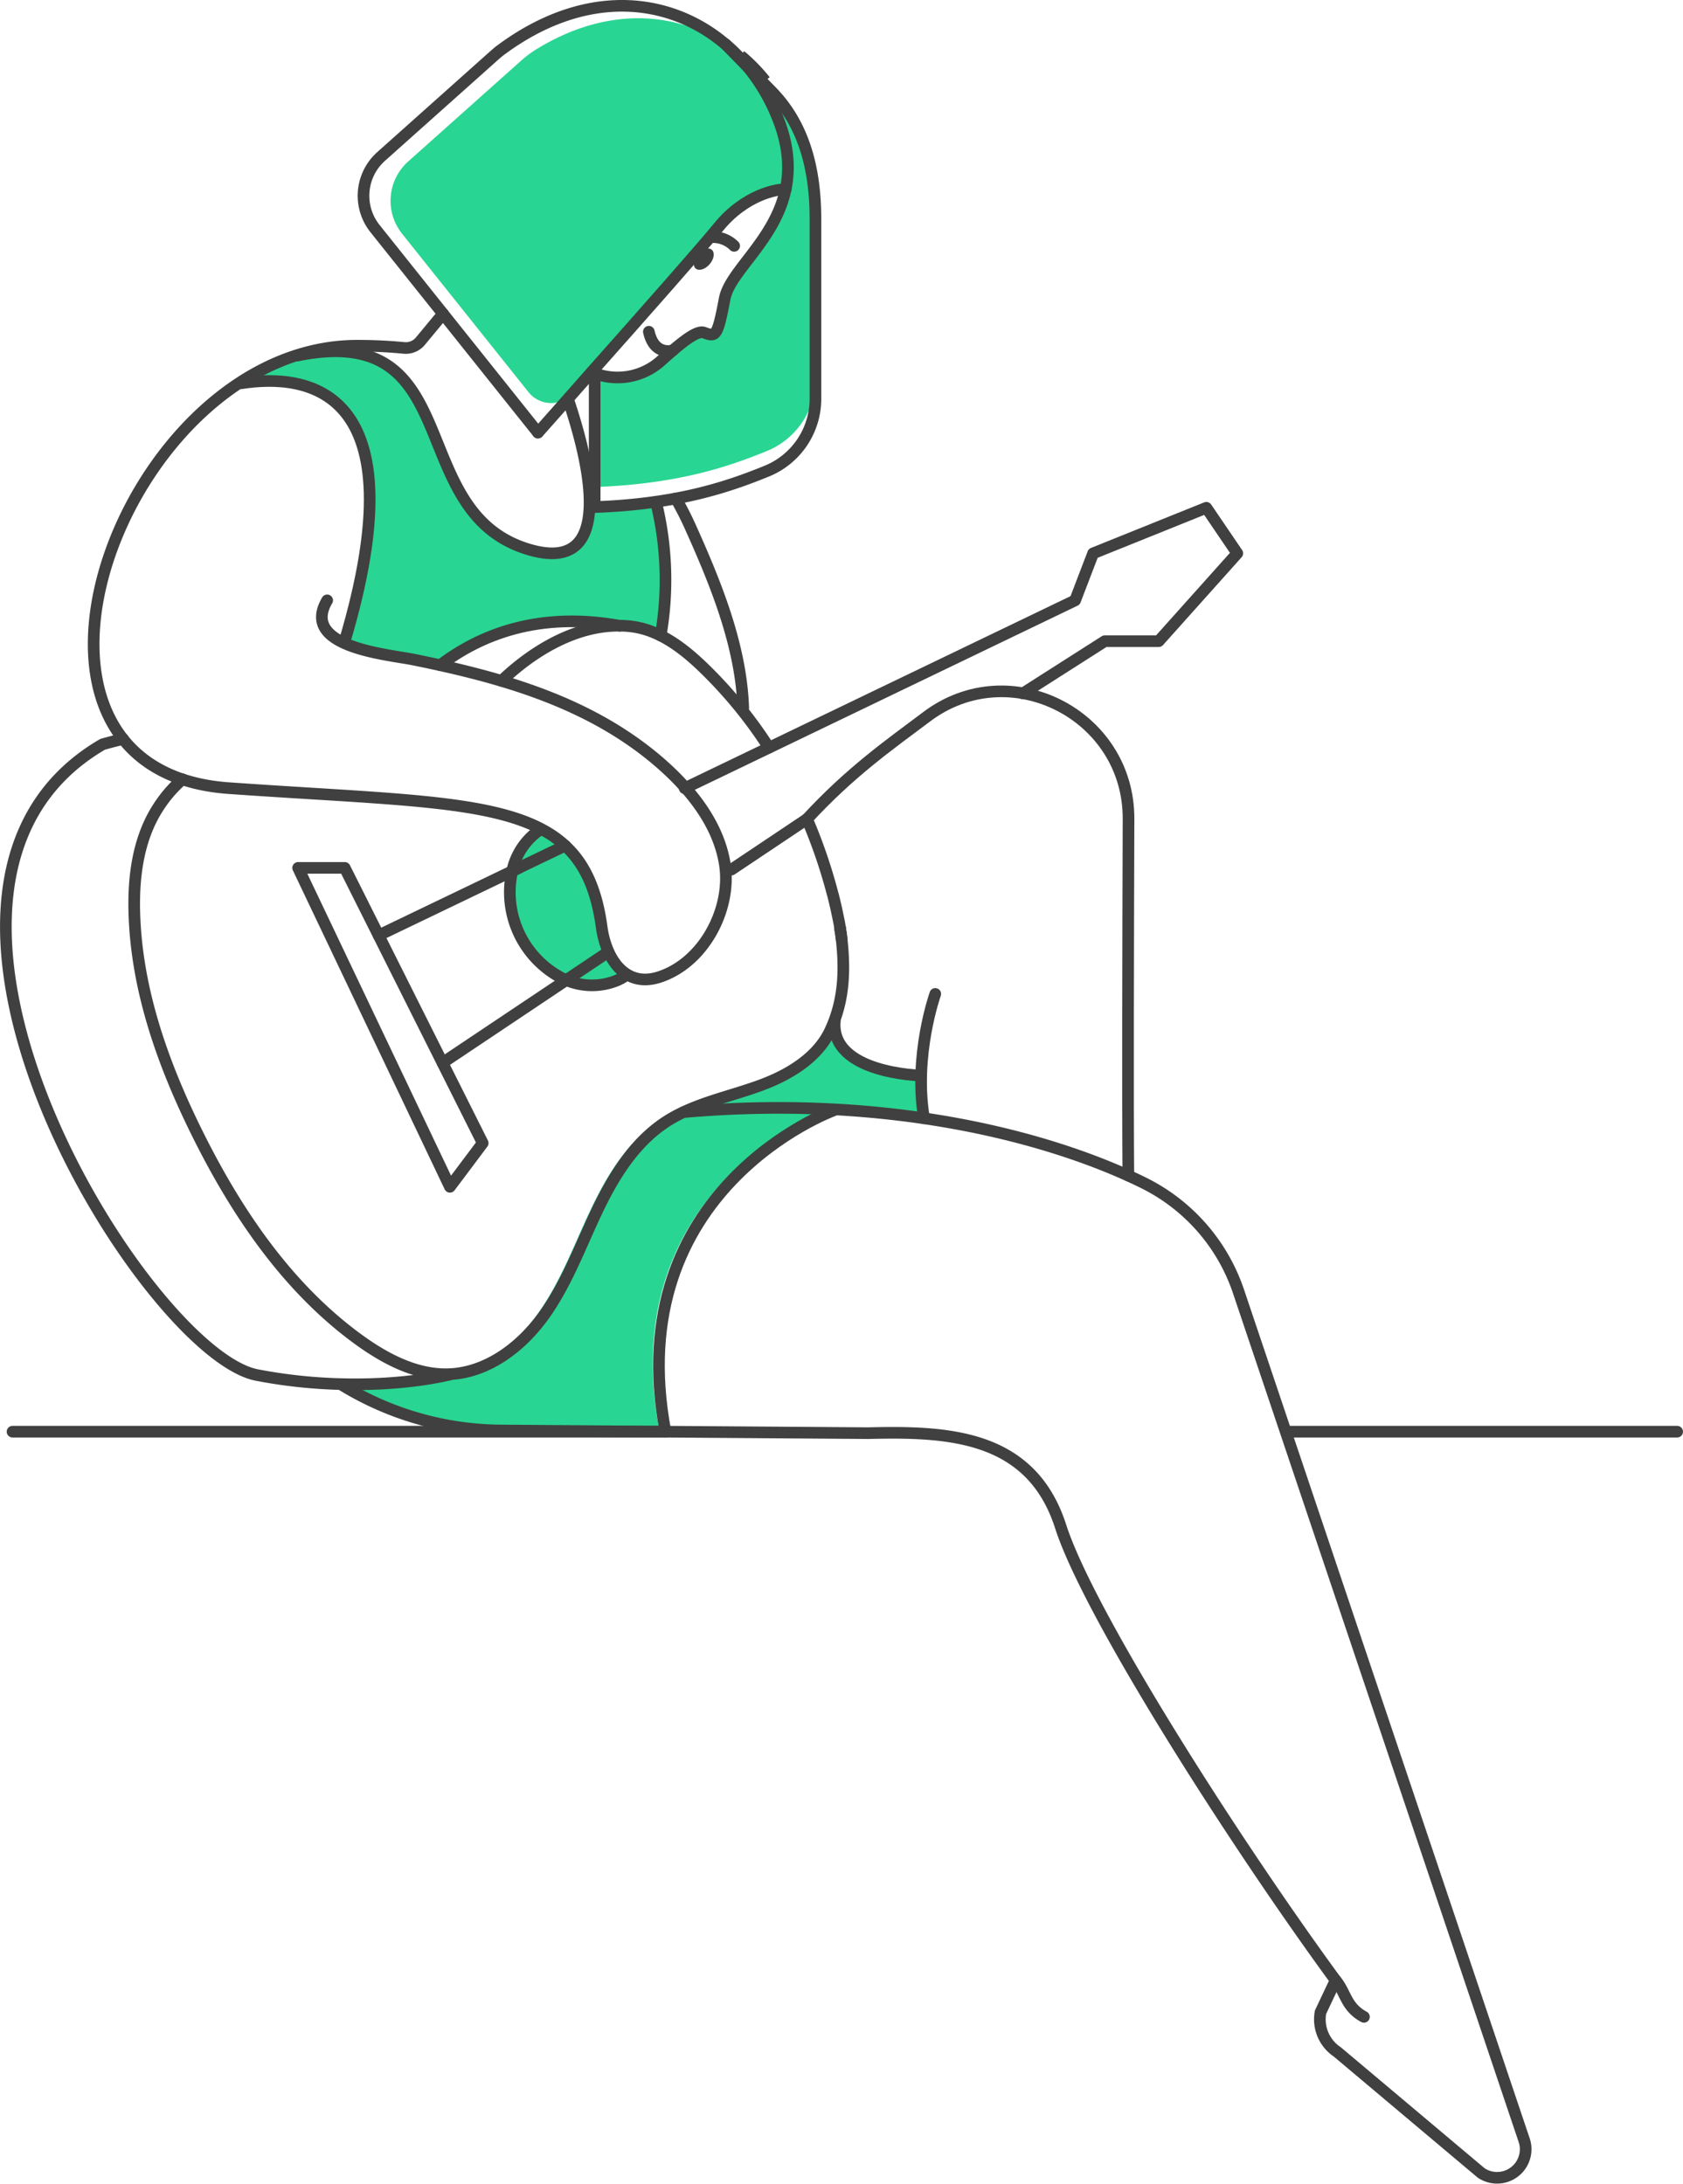 <svg xmlns="http://www.w3.org/2000/svg" width="433.82" height="563.103" viewBox="0 0 433.82 563.103">
  <g id="group" transform="translate(-387.681 -258.5)">
    <path id="Path" d="M83.349,82.032l-42.311-.318A79.406,79.406,0,0,1,0,69.955a123.363,123.363,0,0,0,25.835-2.767H27.64c9.919-.422,18.676-7.138,24.43-15.217S61.3,34.437,65.544,25.438,75.152,7.558,83.48,2.121c.8-.526,1.619-1,2.442-1.459A322.23,322.23,0,0,1,123.667.454C112.448,5.746,73.16,28.184,83.349,82.032Z" transform="translate(474.266 545.196)" fill="#29d592"/>
    <path id="Path-2" data-name="Path" d="M32.421,0s-4.15,12.637,9.027,17.59,11.98-.194,11.966,8.625c0,0,2.656,3.818-2.822,3.943s-27.37-3.306-35.664-2.213-23.517.422-8.715-3.929S30.678,12.492,32.421,0Z" transform="translate(571.882 516.205)" fill="#29d592"/>
    <path id="Path-3" data-name="Path" d="M7.89,0a13.059,13.059,0,0,1,6.467,4.15c3.085,3.458,8.127,7.47,8.923,17.9s5.07,13.668,6.011,14.567.249,4.15-5.921,3.576S-.77,36.8.026,15.715C.026,15.688-.514,3.638,7.89,0Z" transform="translate(519.006 472.414)" fill="#29d592"/>
    <path id="Path-4" data-name="Path" d="M.007,5.607S-.339,7.281,4,7.592,26.782,8.74,28.774,29.035s-8.688,45.859-2.435,47.395,19.824,5.118,23.836,2.628,26.284-16.773,51.282-7.111c0,0,3.943,3.86,4.039-7.055s1.529-28.581-5.99-26.16-12.45-1.667-14.629,7.9S63.49,47.9,63.49,47.9,51.4,37.874,44.849,18.507,21.6-.514,16.164.267.007,5.607.007,5.607Z" transform="translate(453.481 349.137)" fill="#29d592"/>
    <path id="Path-5" data-name="Path" d="M175.329,234.361c-4.724-2.573-4.62-6.225-7.3-9.442l-3.894,8.238a10.1,10.1,0,0,0,4.323,10.237l37.075,31.2a7.366,7.366,0,0,0,11.482-6.1,7.1,7.1,0,0,0-.394-2.366L143.007,47.356a48.474,48.474,0,0,0-24.458-28.013C97.909,9.105,56.407-3.85,0,1.081" transform="translate(563.93 544.147)" fill="none" stroke="#404040" stroke-linecap="round" stroke-linejoin="round" stroke-miterlimit="10" stroke-width="3"/>
    <path id="Path-6" data-name="Path" d="M256.451,153.707c-25.973-35.5-63.635-94.388-70.891-117.048-7.609-23.607-28.94-24.534-49.553-24.029l-94.623-.692A79.385,79.385,0,0,1,0,0" transform="translate(475.511 615.38)" fill="none" stroke="#404040" stroke-linecap="round" stroke-linejoin="round" stroke-miterlimit="10" stroke-width="3"/>
    <path id="Path-7" data-name="Path" d="M82.823,124.857c-.159-19.893-.055-60.177.048-91.995C82.954,6.018,52.236-9.635,30.8,6.578c-9.31,7-19.63,14.193-30.8,26.34" transform="translate(595.706 436.751)" fill="none" stroke="#404040" stroke-linecap="round" stroke-linejoin="round" stroke-miterlimit="10" stroke-width="3"/>
    <path id="Path-8" data-name="Path" d="M3.653,0S-2,15.867.762,32.074" transform="translate(625.108 514.759)" fill="none" stroke="#404040" stroke-linecap="round" stroke-linejoin="round" stroke-miterlimit="10" stroke-width="3"/>
    <path id="Path-9" data-name="Path" d="M46.364,1.147h-.076C25.44-2.622,10.32,3.451,0,11.308" transform="translate(501.138 418.698)" fill="none" stroke="#404040" stroke-linecap="round" stroke-linejoin="round" stroke-miterlimit="10" stroke-width="3"/>
    <path id="Path-10" data-name="Path" d="M30.208,0C26.867.816,24.93,1.383,24.93,1.383-38.705,38.52,36.2,158.556,64.723,164a131.962,131.962,0,0,0,21.595,2.331c17,.477,28.145-2.469,28.145-2.469" transform="translate(389.193 449.028)" fill="none" stroke="#404040" stroke-linecap="round" stroke-linejoin="round" stroke-miterlimit="10" stroke-width="3"/>
    <path id="Path-11" data-name="Path" d="M0,0,39.129,82.235,47.581,70.96,12.022,0Z" transform="translate(464.527 482.264)" fill="none" stroke="#404040" stroke-linecap="round" stroke-linejoin="round" stroke-miterlimit="10" stroke-width="3"/>
    <path id="Path-12" data-name="Path" d="M0,23.13,36.473,5.6V5.568L48.093,0" transform="translate(485.271 476.537)" fill="none" stroke="#404040" stroke-linecap="round" stroke-linejoin="round" stroke-miterlimit="10" stroke-width="3"/>
    <path id="Path-13" data-name="Path" d="M87.194,47.858,108.284,34.4h13.9l20.266-22.653L134.471,0,105.289,11.752l-4.641,12.125L0,72.316" transform="translate(564.165 389.418)" fill="none" stroke="#404040" stroke-linecap="round" stroke-linejoin="round" stroke-miterlimit="10" stroke-width="3"/>
    <path id="Path-14" data-name="Path" d="M0,13.052,19.5,0" transform="translate(576.207 469.661)" fill="none" stroke="#404040" stroke-linecap="round" stroke-linejoin="round" stroke-miterlimit="10" stroke-width="3"/>
    <path id="Path-15" data-name="Path" d="M42.733,0,32.074,7.138,0,28.6" transform="translate(501.747 503.935)" fill="none" stroke="#404040" stroke-linecap="round" stroke-linejoin="round" stroke-miterlimit="10" stroke-width="3"/>
    <path id="Path-16" data-name="Path" d="M17.375,54.028C16.87,37.981,10.265,21.85,3.77,7.394A82.719,82.719,0,0,0,0,0" transform="translate(561.882 387.011)" fill="none" stroke="#404040" stroke-linecap="round" stroke-linejoin="round" stroke-miterlimit="10" stroke-width="3"/>
    <path id="Path-17" data-name="Path" d="M69.695,11.53C75.29,27.82,83.01,58.323,59.423,50.957,27.605,41.01,44.171-7.747.4,1.058a1.266,1.266,0,0,1-.291.048.1.1,0,0,0-.055,0H0" transform="translate(464.126 349.079)" fill="none" stroke="#404040" stroke-linecap="round" stroke-linejoin="round" stroke-miterlimit="10" stroke-width="3"/>
    <path id="Path-18" data-name="Path" d="M0,.587c17.161-2.677,46,1.3,26.658,66.478" transform="translate(449.884 356.73)" fill="none" stroke="#404040" stroke-linecap="round" stroke-linejoin="round" stroke-miterlimit="10" stroke-width="3"/>
    <path id="Path-19" data-name="Path" d="M1.217,34.488A83.694,83.694,0,0,0,0,0" transform="translate(556.764 387.876)" fill="none" stroke="#404040" stroke-linecap="round" stroke-linejoin="round" stroke-miterlimit="10" stroke-width="3"/>
    <path id="Path-20" data-name="Path" d="M22.273,14S-1.12,13.529.042,0" transform="translate(602.823 521.794)" fill="none" stroke="#404040" stroke-linecap="round" stroke-linejoin="round" stroke-miterlimit="10" stroke-width="3"/>
    <path id="Path-21" data-name="Path" d="M44.933,0S-10.2,20.135,1.674,82.8" transform="translate(557.538 544.834)" fill="none" stroke="#404040" stroke-linecap="round" stroke-linejoin="round" stroke-miterlimit="10" stroke-width="3"/>
    <path id="Path-22" data-name="Path" d="M7.8,0A17.292,17.292,0,0,0,1.007,9.13a24.949,24.949,0,0,0,12.07,28.947,17,17,0,0,0,14.671.74,13.045,13.045,0,0,0,2.386-1.383" transform="translate(519.098 472.414)" fill="none" stroke="#404040" stroke-linecap="round" stroke-linejoin="round" stroke-miterlimit="10" stroke-width="3"/>
    <path id="Path-23" data-name="Path" d="M0,0A137.224,137.224,0,0,1,6.654,19.471a4.42,4.42,0,0,1,.187.692c.27,1.038.5,2.075.747,3.154.263,1.252.526,2.469.768,3.714.055.4.131.8.187,1.2a.692.692,0,0,1,0,.214c.048.291.1.581.159.9.048.5.131,1.038.235,1.591a.436.436,0,0,0,0,.187" transform="translate(595.699 469.661)" fill="none" stroke="#404040" stroke-linecap="round" stroke-linejoin="round" stroke-miterlimit="10" stroke-width="3"/>
    <path id="Path-24" data-name="Path" d="M0,14.216C8.3,6.289,19.236-.129,30.434,0h.076a21.829,21.829,0,0,1,2.684.159c7.477.8,13.834,5.755,19.2,11A115.6,115.6,0,0,1,68.927,31.439" transform="translate(516.964 419.83)" fill="none" stroke="#404040" stroke-linecap="round" stroke-linejoin="round" stroke-miterlimit="10" stroke-width="3"/>
    <path id="Path-25" data-name="Path" d="M182,38.472a.693.693,0,0,1,0,.214c.048.291.1.581.159.9,1.114,8.833,1.058,16.981-2.732,25.15-3.209,6.917-10.375,11.275-17.244,13.9-8.411,3.216-17.59,4.78-25.122,9.684-8.3,5.437-13.689,14.325-17.936,23.317s-7.692,18.44-13.474,26.533-14.525,14.8-24.43,15.217c-8.3.318-16.186-3.77-22.95-8.618C39.812,131.5,26.6,112.081,16.468,91.732,7.58,73.907.684,54.7.047,34.806c-.318-9.393.9-19.153,5.866-27.114A34.156,34.156,0,0,1,12.435,0" transform="translate(422.273 459.417)" fill="none" stroke="#404040" stroke-linecap="round" stroke-linejoin="round" stroke-miterlimit="10" stroke-width="3"/>
    <path id="Path-26" data-name="Path" d="M168.3.49H0" transform="translate(390.911 627.139)" fill="none" stroke="#404040" stroke-linecap="round" stroke-linejoin="round" stroke-miterlimit="10" stroke-width="3"/>
    <path id="Path-27" data-name="Path" d="M100.807.49H0" transform="translate(719.193 627.139)" fill="none" stroke="#404040" stroke-linecap="round" stroke-linejoin="round" stroke-miterlimit="10" stroke-width="3"/>
    <path id="Path-28" data-name="Path" d="M56.912,38.977V80.1A20.142,20.142,0,0,1,44.42,98.78C34.578,102.792,21.546,107.3,0,108.07V78.742a16.759,16.759,0,0,0,17.292-3.375c1-.9,1.985-1.771,2.905-2.538,3.6-3.12,6.53-5.132,8-4.572,3.057,1.127,3.458,1.127,5.34-8.778,1.383-7.131,12.921-15.017,15.7-28.124a27.73,27.73,0,0,0,.47-8.3A35.919,35.919,0,0,0,47.3,13.142,49.642,49.642,0,0,0,39.689,0l5.983,6.128c.553.581,1.086,1.155,1.577,1.757,7.339,8.563,9.663,19.6,9.663,31.091Z" transform="translate(540.965 276.002)" fill="#29d592"/>
    <path id="Path-29" data-name="Path" d="M102.134,42.543c-.069.553-.173,1.093-.277,1.6-1.328-.09-5.125.443-9.483,2.967a27.944,27.944,0,0,0-7.927,6.827c-3.327,4.15-19.305,22.252-32.565,37.22L46.972,96.7a7.456,7.456,0,0,1-11.413-.3L2.932,55.513a13.606,13.606,0,0,1,1.6-18.579L33.968,10.65l1.176-.975c.574-.422,1.148-.83,1.715-1.224C55.251-3.184,73.339-1.967,86.661,7l5.658,5.8A49.643,49.643,0,0,1,99.928,25.95a31.707,31.707,0,0,1,2.206,16.594Z" transform="translate(488.356 263.208)" fill="#29d592"/>
    <path id="Path-30" data-name="Path" d="M5.976,6.128.318.325,0,0A.443.443,0,0,1,.131.09L.664.56A44.268,44.268,0,0,1,5.831,5.942C5.872,6,5.935,6.066,5.976,6.128Z" transform="translate(574.686 269.895)" fill="#29d592"/>
    <path id="Path-31" data-name="Path" d="M.726.591A7.8,7.8,0,0,1,0,.245" transform="translate(540.239 354.153)" fill="none" stroke="#404040" stroke-width="3"/>
    <path id="Path-32" data-name="Path" d="M0,0A.408.408,0,0,1,.131.09a44.738,44.738,0,0,1,5.7,5.852c.042.062.111.125.152.187Z" transform="translate(578.835 273.097)" fill="#29d592" stroke="#404040" stroke-width="3"/>
    <path id="Path-33" data-name="Path" d="M0,62.73c3.458-3.908,8.459-9.525,13.834-15.653C27.142,32.109,43.12,13.98,46.447,9.83,53.364,1.288,61.74-.123,63.857.008" transform="translate(526.357 307.321)" fill="none" stroke="#404040" stroke-linecap="round" stroke-linejoin="round" stroke-miterlimit="10" stroke-width="3"/>
    <path id="Path-34" data-name="Path" d="M58.835,94.4a7.8,7.8,0,0,0,.726.346,16.759,16.759,0,0,0,17.292-3.375c4.932-4.441,9.054-7.816,10.908-7.111,3.057,1.127,3.458,1.127,5.34-8.778,1.383-7.131,12.921-15.017,15.7-28.124,1.086-5.174.83-11.15-1.944-18.2A49.8,49.8,0,0,0,99.25,16.016c-.048-.062-.111-.125-.152-.187a44.738,44.738,0,0,0-5.7-5.852.443.443,0,0,0-.131-.09C78.7-2.473,56.836-4.693,35.1,11.617c-.387.3-.768.623-1.134.941L4.537,38.842A13.578,13.578,0,0,0,2.932,57.4l42.006,52.617" transform="translate(481.384 260)" fill="none" stroke="#404040" stroke-linecap="round" stroke-linejoin="round" stroke-miterlimit="10" stroke-width="3"/>
    <path id="Path-35" data-name="Path" d="M0,.026A7.7,7.7,0,0,1,5.872,2.261" transform="translate(571.047 319.628)" fill="none" stroke="#404040" stroke-linecap="round" stroke-linejoin="round" stroke-miterlimit="10" stroke-width="3"/>
    <ellipse id="Oval" cx="3.189" cy="1.999" rx="3.189" ry="1.999" transform="matrix(0.651, -0.759, 0.759, 0.651, 565.491, 326.437)" fill="#404040"/>
    <path id="Path-36" data-name="Path" d="M33.72,0,39.7,6.128l5.976,6.128c8.563,8.778,11.233,20.55,11.233,32.828V91.379A20.142,20.142,0,0,1,44.42,110.055c-9.843,4.012-22.874,8.522-44.42,9.289V84.85" transform="translate(540.966 269.895)" fill="none" stroke="#404040" stroke-linecap="round" stroke-linejoin="round" stroke-miterlimit="10" stroke-width="3"/>
    <path id="Path-37" data-name="Path" d="M6.225,4.793S1.432,6.405,0,0" transform="translate(554.931 344.03)" fill="none" stroke="#404040" stroke-linecap="round" stroke-linejoin="round" stroke-miterlimit="10" stroke-width="3"/>
    <path id="Path-38" data-name="Path" d="M90.062,0,84.21,7.069A4.876,4.876,0,0,1,79.95,8.8c-4-.387-8-.567-11.994-.567C7.606,8.231-32.028,117.553,34.8,122.3c65.5,4.641,91.524,1.778,96.145,35.809,1.086,8.017,5.942,15.909,15.037,12.845,11.33-3.8,18.517-17.486,16.718-29-1.833-11.7-10.666-21.491-19.609-28.6-17.583-13.924-39.1-19.838-60.7-24.209-7-1.383-29.258-3.237-22.2-15.259" transform="translate(411.823 339.402)" fill="none" stroke="#404040" stroke-linecap="round" stroke-linejoin="round" stroke-miterlimit="10" stroke-width="3"/>
  </g>
</svg>
